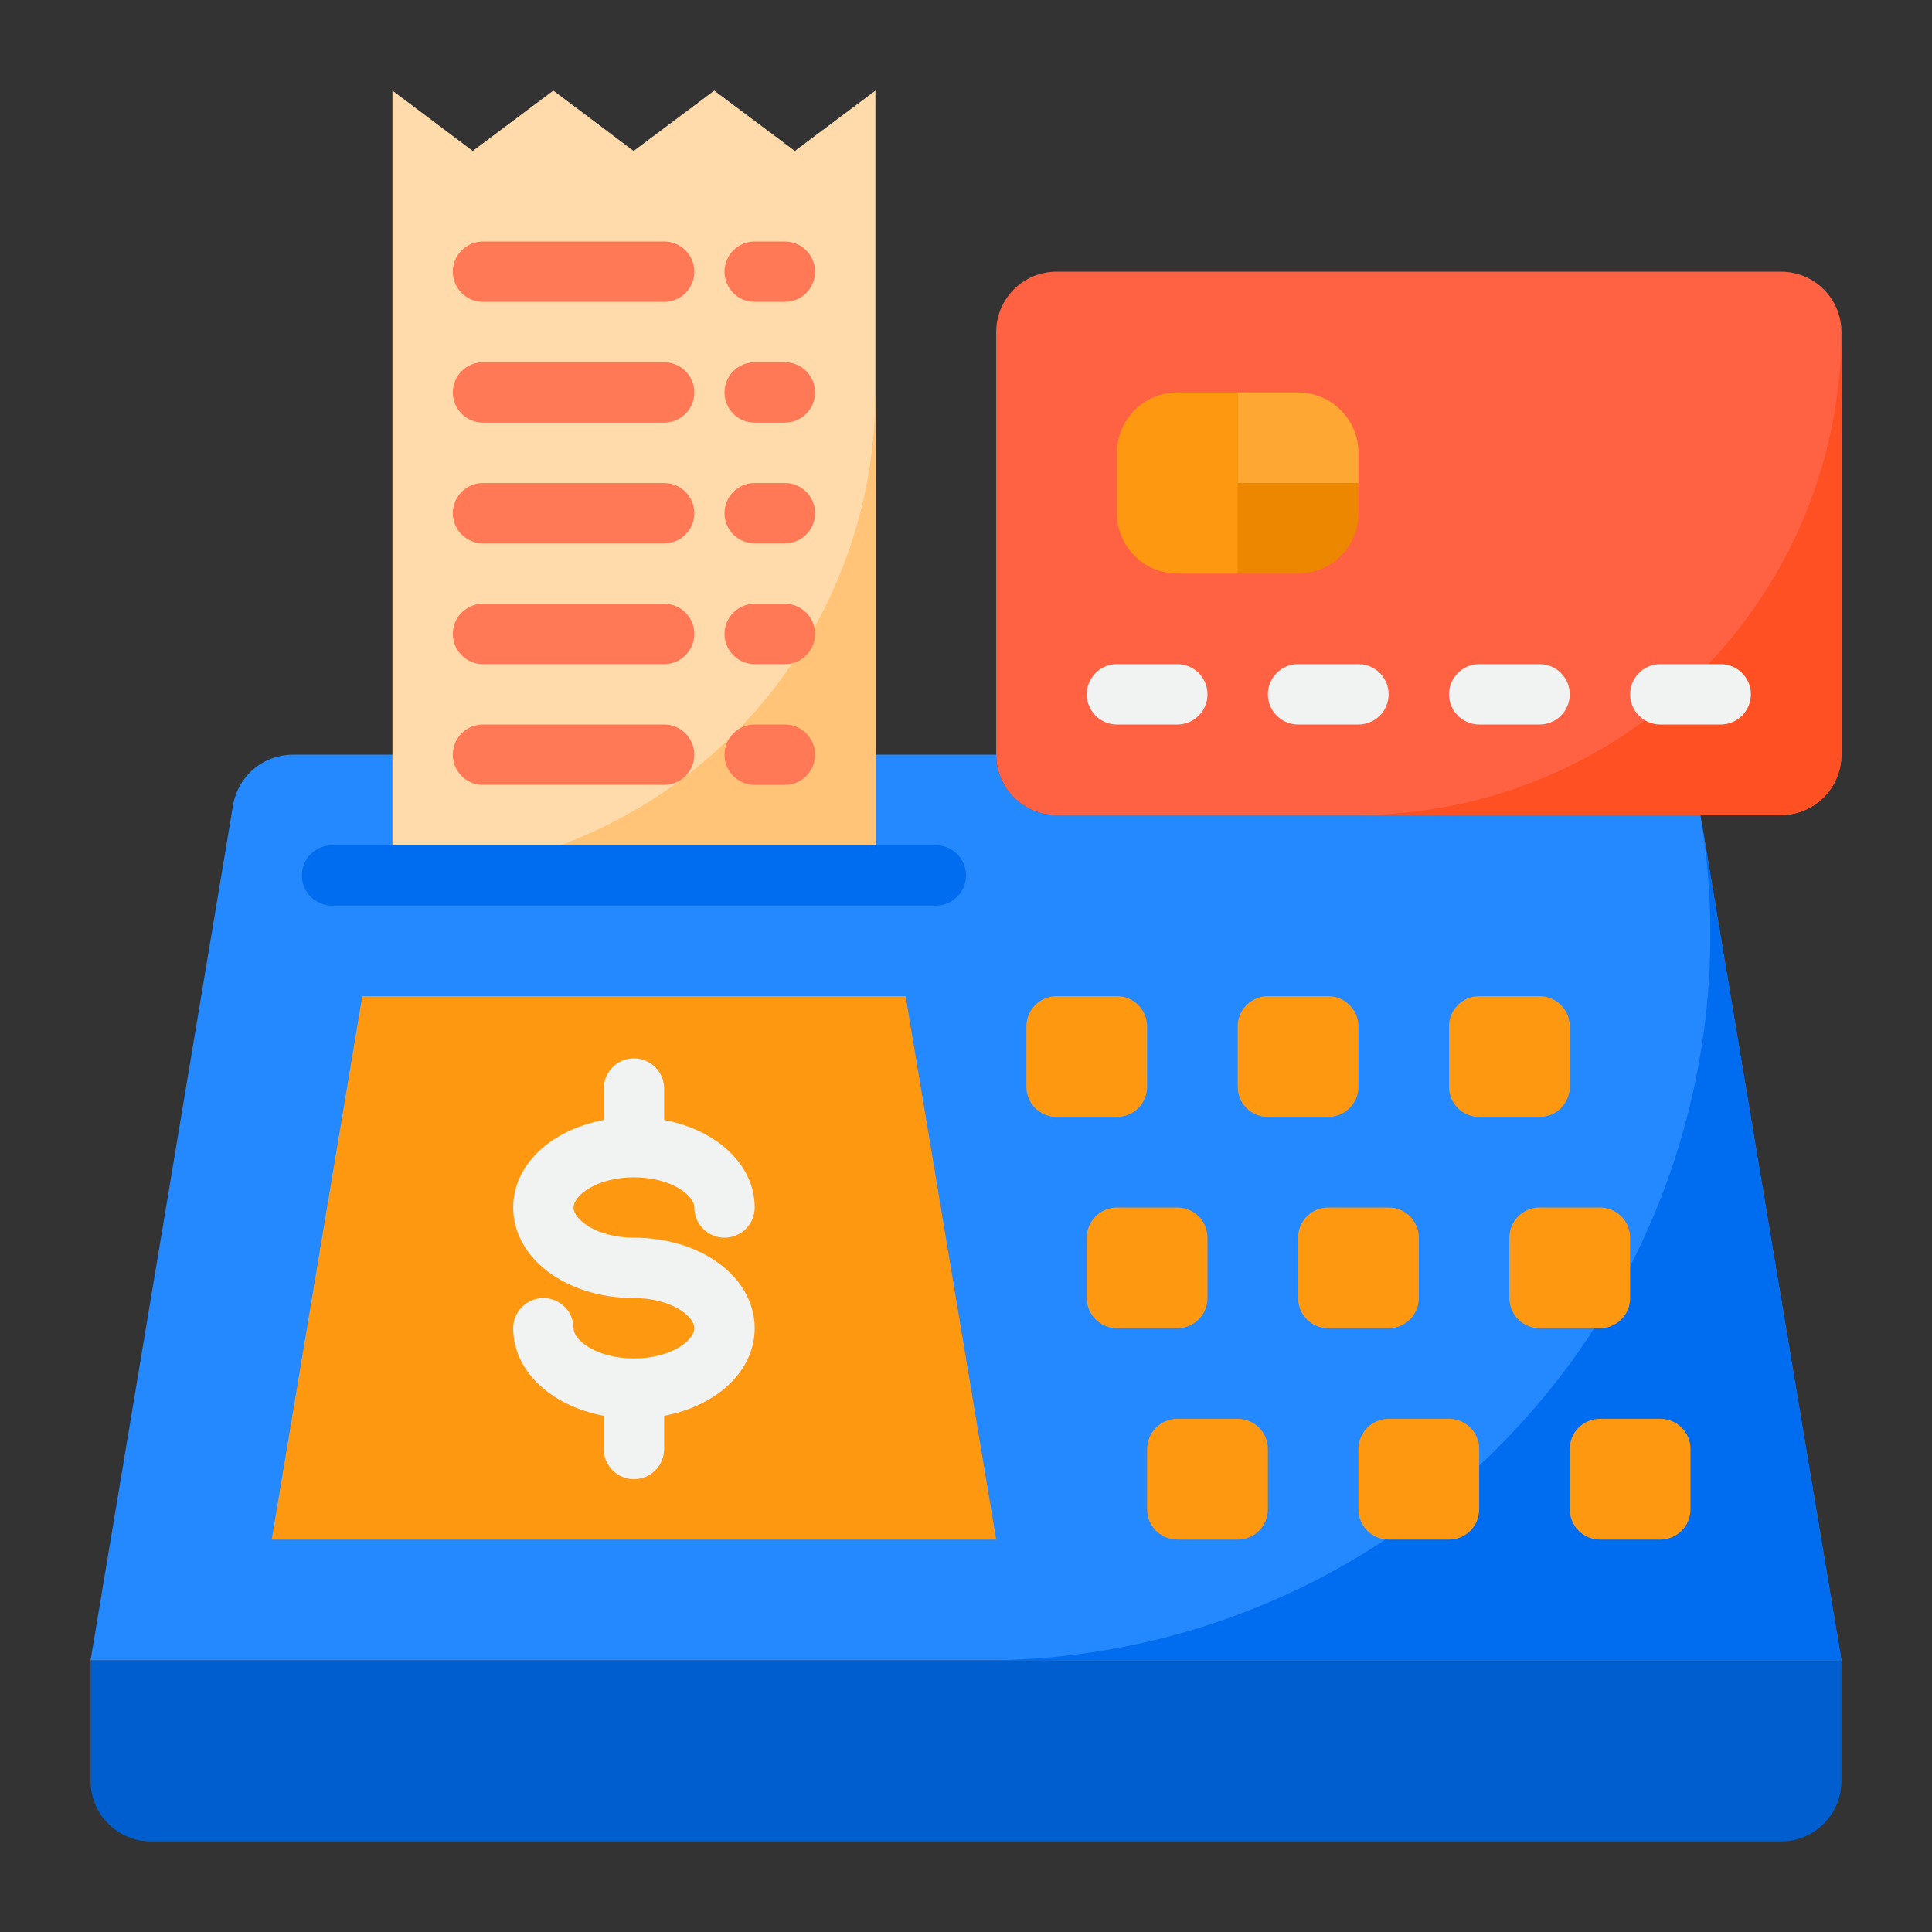 <?xml version="1.0" encoding="UTF-8" standalone="no"?> <svg width="64" height="64" viewBox="0 0 64 64" fill="none" xmlns="http://www.w3.org/2000/svg">
<rect x="0" y="0" width="64" height="64" fill="#333333" stroke="none"/>
<path d="M3 59C3 59.53 3.211 60.039 3.586 60.414C3.961 60.789 4.47 61 5 61H59C59.53 61 60.039 60.789 60.414 60.414C60.789 60.039 61 59.53 61 59V55H3V59Z" fill="#005ECE"/>
<path d="M61 55H3L7.72 26.67C7.799 26.204 8.04 25.781 8.401 25.476C8.761 25.17 9.218 25.002 9.69 25H33C33.002 25.53 33.213 26.038 33.587 26.413C33.962 26.787 34.47 26.998 35 27H56.33L61 55Z" fill="#2488FF"/>
<path d="M56.33 27C56.905 30.445 56.722 33.973 55.795 37.34C54.867 40.707 53.218 43.832 50.961 46.496C48.703 49.161 45.893 51.302 42.724 52.771C39.556 54.239 36.105 55 32.613 55H61L56.33 27Z" fill="#006DF0"/>
<path d="M59 9H35C33.895 9 33 9.895 33 11V25C33 26.105 33.895 27 35 27H59C60.105 27 61 26.105 61 25V11C61 9.895 60.105 9 59 9Z" fill="#FF6243"/>
<path d="M45 27H59C59.53 26.998 60.038 26.787 60.413 26.413C60.787 26.038 60.998 25.53 61 25V11C60.988 15.24 59.298 19.302 56.3 22.3C53.302 25.298 49.24 26.988 45 27Z" fill="#FF5023"/>
<path d="M43 13H41.005V16H45V15C45 14.47 44.789 13.961 44.414 13.586C44.039 13.211 43.53 13 43 13Z" fill="#FFA733"/>
<path d="M39 13C38.47 13 37.961 13.211 37.586 13.586C37.211 13.961 37 14.47 37 15V17C37 17.53 37.211 18.039 37.586 18.414C37.961 18.789 38.47 19 39 19H41.005V16V13H39Z" fill="#FF9811"/>
<path d="M41.005 19H43C43.53 19 44.039 18.789 44.414 18.414C44.789 18.039 45 17.53 45 17V16H41.005V19Z" fill="#EE8700"/>
<path d="M39 40H37C36.448 40 36 40.448 36 41V43C36 43.552 36.448 44 37 44H39C39.552 44 40 43.552 40 43V41C40 40.448 39.552 40 39 40Z" fill="#FF9811"/>
<path d="M46 40H44C43.448 40 43 40.448 43 41V43C43 43.552 43.448 44 44 44H46C46.552 44 47 43.552 47 43V41C47 40.448 46.552 40 46 40Z" fill="#FF9811"/>
<path d="M53 40H51C50.448 40 50 40.448 50 41V43C50 43.552 50.448 44 51 44H53C53.552 44 54 43.552 54 43V41C54 40.448 53.552 40 53 40Z" fill="#FF9811"/>
<path d="M37 33H35C34.448 33 34 33.448 34 34V36C34 36.552 34.448 37 35 37H37C37.552 37 38 36.552 38 36V34C38 33.448 37.552 33 37 33Z" fill="#FF9811"/>
<path d="M44 33H42C41.448 33 41 33.448 41 34V36C41 36.552 41.448 37 42 37H44C44.552 37 45 36.552 45 36V34C45 33.448 44.552 33 44 33Z" fill="#FF9811"/>
<path d="M51 33H49C48.448 33 48 33.448 48 34V36C48 36.552 48.448 37 49 37H51C51.552 37 52 36.552 52 36V34C52 33.448 51.552 33 51 33Z" fill="#FF9811"/>
<path d="M41 47H39C38.448 47 38 47.448 38 48V50C38 50.552 38.448 51 39 51H41C41.552 51 42 50.552 42 50V48C42 47.448 41.552 47 41 47Z" fill="#FF9811"/>
<path d="M48 47H46C45.448 47 45 47.448 45 48V50C45 50.552 45.448 51 46 51H48C48.552 51 49 50.552 49 50V48C49 47.448 48.552 47 48 47Z" fill="#FF9811"/>
<path d="M55 47H53C52.448 47 52 47.448 52 48V50C52 50.552 52.448 51 53 51H55C55.552 51 56 50.552 56 50V48C56 47.448 55.552 47 55 47Z" fill="#FF9811"/>
<path d="M30 33H12L9 51H33L30 33Z" fill="#FF9811"/>
<path d="M29 3V29H13V3L15.66 5L18.33 3L20.99 5L23.66 3L26.33 5L29 3Z" fill="#FFDAAA"/>
<path d="M13 29H29V13C29 17.244 27.314 21.313 24.314 24.314C21.313 27.314 17.244 29 13 29V29Z" fill="#FFC477"/>
<path d="M21 39C22.221 39 23 39.592 23 40C23 40.265 23.105 40.52 23.293 40.707C23.48 40.895 23.735 41 24 41C24.265 41 24.52 40.895 24.707 40.707C24.895 40.52 25 40.265 25 40C25 38.579 23.741 37.429 22 37.1V36.059C22 35.794 21.895 35.539 21.707 35.352C21.52 35.164 21.265 35.059 21 35.059C20.735 35.059 20.48 35.164 20.293 35.352C20.105 35.539 20 35.794 20 36.059V37.1C18.259 37.427 17 38.577 17 40C17 41.682 18.757 43 21 43C22.221 43 23 43.592 23 44C23 44.408 22.221 45 21 45C19.779 45 19 44.408 19 44C19 43.735 18.895 43.48 18.707 43.293C18.52 43.105 18.265 43 18 43C17.735 43 17.48 43.105 17.293 43.293C17.105 43.48 17 43.735 17 44C17 45.421 18.259 46.571 20 46.9V48C20 48.265 20.105 48.52 20.293 48.707C20.48 48.895 20.735 49 21 49C21.265 49 21.52 48.895 21.707 48.707C21.895 48.52 22 48.265 22 48V46.9C23.741 46.573 25 45.423 25 44C25 42.318 23.243 41 21 41C19.779 41 19 40.408 19 40C19 39.592 19.779 39 21 39Z" fill="#F1F2F2"/>
<path d="M37 24H39C39.265 24 39.52 23.895 39.707 23.707C39.895 23.52 40 23.265 40 23C40 22.735 39.895 22.48 39.707 22.293C39.52 22.105 39.265 22 39 22H37C36.735 22 36.48 22.105 36.293 22.293C36.105 22.48 36 22.735 36 23C36 23.265 36.105 23.52 36.293 23.707C36.48 23.895 36.735 24 37 24Z" fill="#F1F2F2"/>
<path d="M45 22H43C42.735 22 42.48 22.105 42.293 22.293C42.105 22.48 42 22.735 42 23C42 23.265 42.105 23.52 42.293 23.707C42.48 23.895 42.735 24 43 24H45C45.265 24 45.52 23.895 45.707 23.707C45.895 23.52 46 23.265 46 23C46 22.735 45.895 22.48 45.707 22.293C45.52 22.105 45.265 22 45 22Z" fill="#F1F2F2"/>
<path d="M49 24H51C51.265 24 51.52 23.895 51.707 23.707C51.895 23.52 52 23.265 52 23C52 22.735 51.895 22.48 51.707 22.293C51.52 22.105 51.265 22 51 22H49C48.735 22 48.48 22.105 48.293 22.293C48.105 22.48 48 22.735 48 23C48 23.265 48.105 23.52 48.293 23.707C48.48 23.895 48.735 24 49 24Z" fill="#F1F2F2"/>
<path d="M55 24H57C57.265 24 57.52 23.895 57.707 23.707C57.895 23.52 58 23.265 58 23C58 22.735 57.895 22.48 57.707 22.293C57.52 22.105 57.265 22 57 22H55C54.735 22 54.48 22.105 54.293 22.293C54.105 22.48 54 22.735 54 23C54 23.265 54.105 23.52 54.293 23.707C54.48 23.895 54.735 24 55 24Z" fill="#F1F2F2"/>
<path d="M16 10H22C22.265 10 22.52 9.895 22.707 9.707C22.895 9.52 23 9.265 23 9C23 8.735 22.895 8.48 22.707 8.293C22.52 8.105 22.265 8 22 8H16C15.735 8 15.48 8.105 15.293 8.293C15.105 8.48 15 8.735 15 9C15 9.265 15.105 9.52 15.293 9.707C15.48 9.895 15.735 10 16 10V10Z" fill="#FF7956"/>
<path d="M25 10H26C26.265 10 26.52 9.895 26.707 9.707C26.895 9.52 27 9.265 27 9C27 8.735 26.895 8.48 26.707 8.293C26.52 8.105 26.265 8 26 8H25C24.735 8 24.48 8.105 24.293 8.293C24.105 8.48 24 8.735 24 9C24 9.265 24.105 9.52 24.293 9.707C24.48 9.895 24.735 10 25 10Z" fill="#FF7956"/>
<path d="M16 14H22C22.265 14 22.52 13.895 22.707 13.707C22.895 13.52 23 13.265 23 13C23 12.735 22.895 12.48 22.707 12.293C22.52 12.105 22.265 12 22 12H16C15.735 12 15.48 12.105 15.293 12.293C15.105 12.48 15 12.735 15 13C15 13.265 15.105 13.52 15.293 13.707C15.48 13.895 15.735 14 16 14V14Z" fill="#FF7956"/>
<path d="M25 14H26C26.265 14 26.52 13.895 26.707 13.707C26.895 13.52 27 13.265 27 13C27 12.735 26.895 12.48 26.707 12.293C26.52 12.105 26.265 12 26 12H25C24.735 12 24.48 12.105 24.293 12.293C24.105 12.48 24 12.735 24 13C24 13.265 24.105 13.52 24.293 13.707C24.48 13.895 24.735 14 25 14Z" fill="#FF7956"/>
<path d="M16 18H22C22.265 18 22.52 17.895 22.707 17.707C22.895 17.52 23 17.265 23 17C23 16.735 22.895 16.48 22.707 16.293C22.52 16.105 22.265 16 22 16H16C15.735 16 15.48 16.105 15.293 16.293C15.105 16.48 15 16.735 15 17C15 17.265 15.105 17.52 15.293 17.707C15.48 17.895 15.735 18 16 18V18Z" fill="#FF7956"/>
<path d="M25 18H26C26.265 18 26.52 17.895 26.707 17.707C26.895 17.52 27 17.265 27 17C27 16.735 26.895 16.48 26.707 16.293C26.52 16.105 26.265 16 26 16H25C24.735 16 24.48 16.105 24.293 16.293C24.105 16.48 24 16.735 24 17C24 17.265 24.105 17.52 24.293 17.707C24.48 17.895 24.735 18 25 18Z" fill="#FF7956"/>
<path d="M16 22H22C22.265 22 22.52 21.895 22.707 21.707C22.895 21.52 23 21.265 23 21C23 20.735 22.895 20.48 22.707 20.293C22.52 20.105 22.265 20 22 20H16C15.735 20 15.48 20.105 15.293 20.293C15.105 20.48 15 20.735 15 21C15 21.265 15.105 21.52 15.293 21.707C15.48 21.895 15.735 22 16 22V22Z" fill="#FF7956"/>
<path d="M25 22H26C26.265 22 26.52 21.895 26.707 21.707C26.895 21.52 27 21.265 27 21C27 20.735 26.895 20.48 26.707 20.293C26.52 20.105 26.265 20 26 20H25C24.735 20 24.48 20.105 24.293 20.293C24.105 20.48 24 20.735 24 21C24 21.265 24.105 21.52 24.293 21.707C24.48 21.895 24.735 22 25 22Z" fill="#FF7956"/>
<path d="M16 26H22C22.265 26 22.52 25.895 22.707 25.707C22.895 25.52 23 25.265 23 25C23 24.735 22.895 24.48 22.707 24.293C22.52 24.105 22.265 24 22 24H16C15.735 24 15.48 24.105 15.293 24.293C15.105 24.48 15 24.735 15 25C15 25.265 15.105 25.52 15.293 25.707C15.48 25.895 15.735 26 16 26V26Z" fill="#FF7956"/>
<path d="M25 26H26C26.265 26 26.52 25.895 26.707 25.707C26.895 25.52 27 25.265 27 25C27 24.735 26.895 24.48 26.707 24.293C26.52 24.105 26.265 24 26 24H25C24.735 24 24.48 24.105 24.293 24.293C24.105 24.48 24 24.735 24 25C24 25.265 24.105 25.52 24.293 25.707C24.48 25.895 24.735 26 25 26Z" fill="#FF7956"/>
<path d="M31 28H11C10.448 28 10 28.448 10 29C10 29.552 10.448 30 11 30H31C31.552 30 32 29.552 32 29C32 28.448 31.552 28 31 28Z" fill="#006DF0"/>
</svg>
